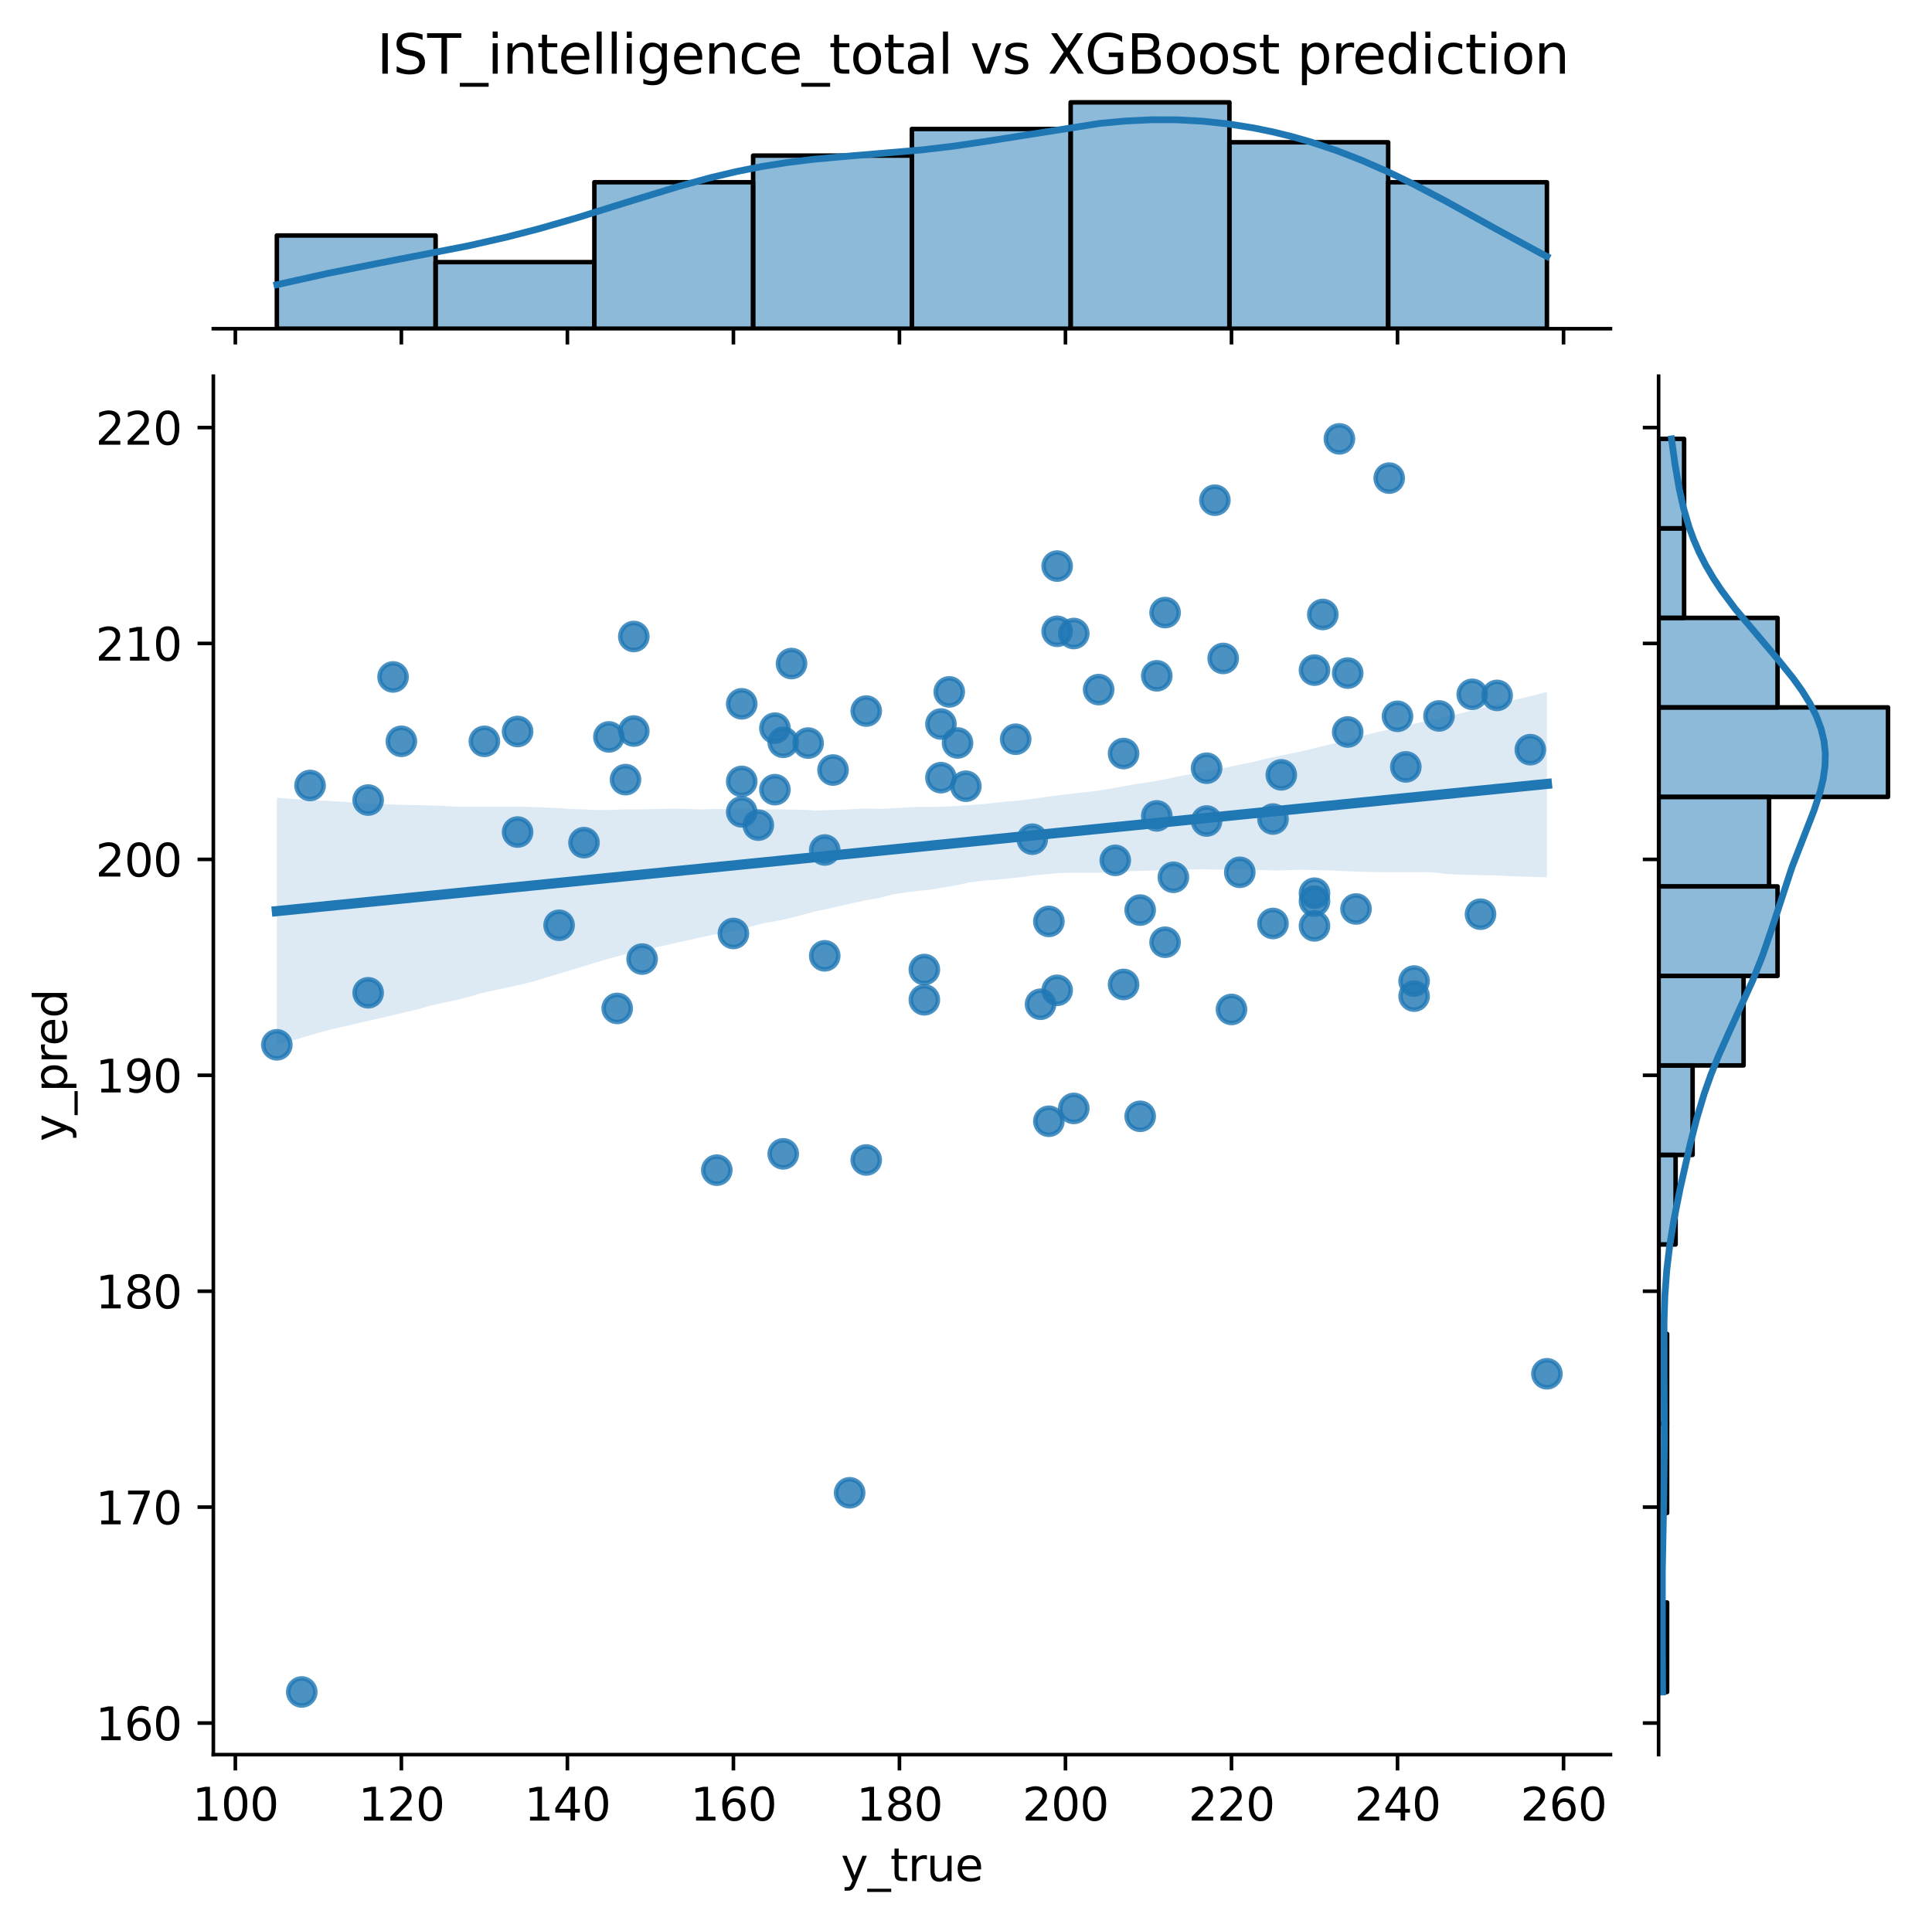 <?xml version="1.0" encoding="utf-8" standalone="no"?>
<!DOCTYPE svg PUBLIC "-//W3C//DTD SVG 1.1//EN"
  "http://www.w3.org/Graphics/SVG/1.1/DTD/svg11.dtd">
<svg xmlns:xlink="http://www.w3.org/1999/xlink" width="427.822pt" height="426.156pt" viewBox="0 0 427.822 426.156" xmlns="http://www.w3.org/2000/svg" version="1.1">
 <defs>
  <style type="text/css">*{stroke-linejoin: round; stroke-linecap: butt}</style>
 </defs>
 <g id="figure_1">
  <g id="patch_1">
   <path d="M 0 426.156 
L 427.822 426.156 
L 427.822 0 
L 0 0 
z
" style="fill: #ffffff"/>
  </g>
  <g id="axes_1">
   <g id="patch_2">
    <path d="M 47.244 388.6 
L 356.615 388.6 
L 356.615 83.321 
L 47.244 83.321 
z
" style="fill: #ffffff"/>
   </g>
   <g id="PathCollection_1">
    <defs>
     <path id="mc43c7a2739" d="M 0 3 
C 0.796 3 1.559 2.684 2.121 2.121 
C 2.684 1.559 3 0.796 3 0 
C 3 -0.796 2.684 -1.559 2.121 -2.121 
C 1.559 -2.684 0.796 -3 0 -3 
C -0.796 -3 -1.559 -2.684 -2.121 -2.121 
C -2.684 -1.559 -3 -0.796 -3 0 
C -3 0.796 -2.684 1.559 -2.121 2.121 
C -1.559 2.684 -0.796 3 0 3 
z
" style="stroke: #1f77b4; stroke-opacity: 0.8"/>
    </defs>
    <g clip-path="url(#pf71b9f3194)">
     <use xlink:href="#mc43c7a2739" x="311.303" y="169.844" style="fill: #1f77b4; fill-opacity: 0.8; stroke: #1f77b4; stroke-opacity: 0.8"/>
     <use xlink:href="#mc43c7a2739" x="175.275" y="146.959" style="fill: #1f77b4; fill-opacity: 0.8; stroke: #1f77b4; stroke-opacity: 0.8"/>
     <use xlink:href="#mc43c7a2739" x="230.422" y="222.411" style="fill: #1f77b4; fill-opacity: 0.8; stroke: #1f77b4; stroke-opacity: 0.8"/>
     <use xlink:href="#mc43c7a2739" x="228.583" y="185.858" style="fill: #1f77b4; fill-opacity: 0.8; stroke: #1f77b4; stroke-opacity: 0.8"/>
     <use xlink:href="#mc43c7a2739" x="313.141" y="220.61" style="fill: #1f77b4; fill-opacity: 0.8; stroke: #1f77b4; stroke-opacity: 0.8"/>
     <use xlink:href="#mc43c7a2739" x="138.511" y="172.665" style="fill: #1f77b4; fill-opacity: 0.8; stroke: #1f77b4; stroke-opacity: 0.8"/>
     <use xlink:href="#mc43c7a2739" x="326.008" y="153.769" style="fill: #1f77b4; fill-opacity: 0.8; stroke: #1f77b4; stroke-opacity: 0.8"/>
     <use xlink:href="#mc43c7a2739" x="291.082" y="148.413" style="fill: #1f77b4; fill-opacity: 0.8; stroke: #1f77b4; stroke-opacity: 0.8"/>
     <use xlink:href="#mc43c7a2739" x="142.187" y="212.408" style="fill: #1f77b4; fill-opacity: 0.8; stroke: #1f77b4; stroke-opacity: 0.8"/>
     <use xlink:href="#mc43c7a2739" x="81.526" y="219.874" style="fill: #1f77b4; fill-opacity: 0.8; stroke: #1f77b4; stroke-opacity: 0.8"/>
     <use xlink:href="#mc43c7a2739" x="167.922" y="182.744" style="fill: #1f77b4; fill-opacity: 0.8; stroke: #1f77b4; stroke-opacity: 0.8"/>
     <use xlink:href="#mc43c7a2739" x="270.862" y="145.827" style="fill: #1f77b4; fill-opacity: 0.8; stroke: #1f77b4; stroke-opacity: 0.8"/>
     <use xlink:href="#mc43c7a2739" x="191.819" y="157.479" style="fill: #1f77b4; fill-opacity: 0.8; stroke: #1f77b4; stroke-opacity: 0.8"/>
     <use xlink:href="#mc43c7a2739" x="267.186" y="181.831" style="fill: #1f77b4; fill-opacity: 0.8; stroke: #1f77b4; stroke-opacity: 0.8"/>
     <use xlink:href="#mc43c7a2739" x="300.274" y="201.314" style="fill: #1f77b4; fill-opacity: 0.8; stroke: #1f77b4; stroke-opacity: 0.8"/>
     <use xlink:href="#mc43c7a2739" x="66.821" y="374.724" style="fill: #1f77b4; fill-opacity: 0.8; stroke: #1f77b4; stroke-opacity: 0.8"/>
     <use xlink:href="#mc43c7a2739" x="243.289" y="152.728" style="fill: #1f77b4; fill-opacity: 0.8; stroke: #1f77b4; stroke-opacity: 0.8"/>
     <use xlink:href="#mc43c7a2739" x="327.847" y="202.471" style="fill: #1f77b4; fill-opacity: 0.8; stroke: #1f77b4; stroke-opacity: 0.8"/>
     <use xlink:href="#mc43c7a2739" x="224.907" y="163.721" style="fill: #1f77b4; fill-opacity: 0.8; stroke: #1f77b4; stroke-opacity: 0.8"/>
     <use xlink:href="#mc43c7a2739" x="68.659" y="173.959" style="fill: #1f77b4; fill-opacity: 0.8; stroke: #1f77b4; stroke-opacity: 0.8"/>
     <use xlink:href="#mc43c7a2739" x="191.819" y="256.902" style="fill: #1f77b4; fill-opacity: 0.8; stroke: #1f77b4; stroke-opacity: 0.8"/>
     <use xlink:href="#mc43c7a2739" x="269.024" y="110.78" style="fill: #1f77b4; fill-opacity: 0.8; stroke: #1f77b4; stroke-opacity: 0.8"/>
     <use xlink:href="#mc43c7a2739" x="188.143" y="330.611" style="fill: #1f77b4; fill-opacity: 0.8; stroke: #1f77b4; stroke-opacity: 0.8"/>
     <use xlink:href="#mc43c7a2739" x="162.408" y="206.737" style="fill: #1f77b4; fill-opacity: 0.8; stroke: #1f77b4; stroke-opacity: 0.8"/>
     <use xlink:href="#mc43c7a2739" x="257.995" y="208.682" style="fill: #1f77b4; fill-opacity: 0.8; stroke: #1f77b4; stroke-opacity: 0.8"/>
     <use xlink:href="#mc43c7a2739" x="184.466" y="170.54" style="fill: #1f77b4; fill-opacity: 0.8; stroke: #1f77b4; stroke-opacity: 0.8"/>
     <use xlink:href="#mc43c7a2739" x="173.437" y="255.547" style="fill: #1f77b4; fill-opacity: 0.8; stroke: #1f77b4; stroke-opacity: 0.8"/>
     <use xlink:href="#mc43c7a2739" x="204.687" y="214.726" style="fill: #1f77b4; fill-opacity: 0.8; stroke: #1f77b4; stroke-opacity: 0.8"/>
     <use xlink:href="#mc43c7a2739" x="140.349" y="161.903" style="fill: #1f77b4; fill-opacity: 0.8; stroke: #1f77b4; stroke-opacity: 0.8"/>
     <use xlink:href="#mc43c7a2739" x="267.186" y="170.138" style="fill: #1f77b4; fill-opacity: 0.8; stroke: #1f77b4; stroke-opacity: 0.8"/>
     <use xlink:href="#mc43c7a2739" x="291.082" y="197.819" style="fill: #1f77b4; fill-opacity: 0.8; stroke: #1f77b4; stroke-opacity: 0.8"/>
     <use xlink:href="#mc43c7a2739" x="291.082" y="205.055" style="fill: #1f77b4; fill-opacity: 0.8; stroke: #1f77b4; stroke-opacity: 0.8"/>
     <use xlink:href="#mc43c7a2739" x="164.246" y="179.805" style="fill: #1f77b4; fill-opacity: 0.8; stroke: #1f77b4; stroke-opacity: 0.8"/>
     <use xlink:href="#mc43c7a2739" x="234.098" y="219.326" style="fill: #1f77b4; fill-opacity: 0.8; stroke: #1f77b4; stroke-opacity: 0.8"/>
     <use xlink:href="#mc43c7a2739" x="298.435" y="162.116" style="fill: #1f77b4; fill-opacity: 0.8; stroke: #1f77b4; stroke-opacity: 0.8"/>
     <use xlink:href="#mc43c7a2739" x="307.626" y="105.89" style="fill: #1f77b4; fill-opacity: 0.8; stroke: #1f77b4; stroke-opacity: 0.8"/>
     <use xlink:href="#mc43c7a2739" x="283.73" y="171.608" style="fill: #1f77b4; fill-opacity: 0.8; stroke: #1f77b4; stroke-opacity: 0.8"/>
     <use xlink:href="#mc43c7a2739" x="309.465" y="158.646" style="fill: #1f77b4; fill-opacity: 0.8; stroke: #1f77b4; stroke-opacity: 0.8"/>
     <use xlink:href="#mc43c7a2739" x="140.349" y="140.969" style="fill: #1f77b4; fill-opacity: 0.8; stroke: #1f77b4; stroke-opacity: 0.8"/>
     <use xlink:href="#mc43c7a2739" x="298.435" y="149.07" style="fill: #1f77b4; fill-opacity: 0.8; stroke: #1f77b4; stroke-opacity: 0.8"/>
     <use xlink:href="#mc43c7a2739" x="281.891" y="204.526" style="fill: #1f77b4; fill-opacity: 0.8; stroke: #1f77b4; stroke-opacity: 0.8"/>
     <use xlink:href="#mc43c7a2739" x="257.995" y="135.671" style="fill: #1f77b4; fill-opacity: 0.8; stroke: #1f77b4; stroke-opacity: 0.8"/>
     <use xlink:href="#mc43c7a2739" x="114.614" y="184.278" style="fill: #1f77b4; fill-opacity: 0.8; stroke: #1f77b4; stroke-opacity: 0.8"/>
     <use xlink:href="#mc43c7a2739" x="213.878" y="174.125" style="fill: #1f77b4; fill-opacity: 0.8; stroke: #1f77b4; stroke-opacity: 0.8"/>
     <use xlink:href="#mc43c7a2739" x="252.48" y="247.23" style="fill: #1f77b4; fill-opacity: 0.8; stroke: #1f77b4; stroke-opacity: 0.8"/>
     <use xlink:href="#mc43c7a2739" x="313.141" y="217.277" style="fill: #1f77b4; fill-opacity: 0.8; stroke: #1f77b4; stroke-opacity: 0.8"/>
     <use xlink:href="#mc43c7a2739" x="232.26" y="248.328" style="fill: #1f77b4; fill-opacity: 0.8; stroke: #1f77b4; stroke-opacity: 0.8"/>
     <use xlink:href="#mc43c7a2739" x="171.599" y="174.891" style="fill: #1f77b4; fill-opacity: 0.8; stroke: #1f77b4; stroke-opacity: 0.8"/>
     <use xlink:href="#mc43c7a2739" x="342.552" y="304.253" style="fill: #1f77b4; fill-opacity: 0.8; stroke: #1f77b4; stroke-opacity: 0.8"/>
     <use xlink:href="#mc43c7a2739" x="252.48" y="201.559" style="fill: #1f77b4; fill-opacity: 0.8; stroke: #1f77b4; stroke-opacity: 0.8"/>
     <use xlink:href="#mc43c7a2739" x="234.098" y="125.371" style="fill: #1f77b4; fill-opacity: 0.8; stroke: #1f77b4; stroke-opacity: 0.8"/>
     <use xlink:href="#mc43c7a2739" x="237.774" y="245.485" style="fill: #1f77b4; fill-opacity: 0.8; stroke: #1f77b4; stroke-opacity: 0.8"/>
     <use xlink:href="#mc43c7a2739" x="318.656" y="158.556" style="fill: #1f77b4; fill-opacity: 0.8; stroke: #1f77b4; stroke-opacity: 0.8"/>
     <use xlink:href="#mc43c7a2739" x="246.965" y="190.543" style="fill: #1f77b4; fill-opacity: 0.8; stroke: #1f77b4; stroke-opacity: 0.8"/>
     <use xlink:href="#mc43c7a2739" x="248.804" y="166.888" style="fill: #1f77b4; fill-opacity: 0.8; stroke: #1f77b4; stroke-opacity: 0.8"/>
     <use xlink:href="#mc43c7a2739" x="171.599" y="161.26" style="fill: #1f77b4; fill-opacity: 0.8; stroke: #1f77b4; stroke-opacity: 0.8"/>
     <use xlink:href="#mc43c7a2739" x="204.687" y="221.428" style="fill: #1f77b4; fill-opacity: 0.8; stroke: #1f77b4; stroke-opacity: 0.8"/>
     <use xlink:href="#mc43c7a2739" x="136.673" y="223.338" style="fill: #1f77b4; fill-opacity: 0.8; stroke: #1f77b4; stroke-opacity: 0.8"/>
     <use xlink:href="#mc43c7a2739" x="232.26" y="204.067" style="fill: #1f77b4; fill-opacity: 0.8; stroke: #1f77b4; stroke-opacity: 0.8"/>
     <use xlink:href="#mc43c7a2739" x="281.891" y="181.395" style="fill: #1f77b4; fill-opacity: 0.8; stroke: #1f77b4; stroke-opacity: 0.8"/>
     <use xlink:href="#mc43c7a2739" x="87.041" y="149.923" style="fill: #1f77b4; fill-opacity: 0.8; stroke: #1f77b4; stroke-opacity: 0.8"/>
     <use xlink:href="#mc43c7a2739" x="208.363" y="172.233" style="fill: #1f77b4; fill-opacity: 0.8; stroke: #1f77b4; stroke-opacity: 0.8"/>
     <use xlink:href="#mc43c7a2739" x="61.306" y="231.395" style="fill: #1f77b4; fill-opacity: 0.8; stroke: #1f77b4; stroke-opacity: 0.8"/>
     <use xlink:href="#mc43c7a2739" x="272.7" y="223.563" style="fill: #1f77b4; fill-opacity: 0.8; stroke: #1f77b4; stroke-opacity: 0.8"/>
     <use xlink:href="#mc43c7a2739" x="81.526" y="177.19" style="fill: #1f77b4; fill-opacity: 0.8; stroke: #1f77b4; stroke-opacity: 0.8"/>
     <use xlink:href="#mc43c7a2739" x="182.628" y="188.252" style="fill: #1f77b4; fill-opacity: 0.8; stroke: #1f77b4; stroke-opacity: 0.8"/>
     <use xlink:href="#mc43c7a2739" x="182.628" y="211.688" style="fill: #1f77b4; fill-opacity: 0.8; stroke: #1f77b4; stroke-opacity: 0.8"/>
     <use xlink:href="#mc43c7a2739" x="331.523" y="154.01" style="fill: #1f77b4; fill-opacity: 0.8; stroke: #1f77b4; stroke-opacity: 0.8"/>
     <use xlink:href="#mc43c7a2739" x="178.952" y="164.568" style="fill: #1f77b4; fill-opacity: 0.8; stroke: #1f77b4; stroke-opacity: 0.8"/>
     <use xlink:href="#mc43c7a2739" x="338.876" y="166.031" style="fill: #1f77b4; fill-opacity: 0.8; stroke: #1f77b4; stroke-opacity: 0.8"/>
     <use xlink:href="#mc43c7a2739" x="164.246" y="173.061" style="fill: #1f77b4; fill-opacity: 0.8; stroke: #1f77b4; stroke-opacity: 0.8"/>
     <use xlink:href="#mc43c7a2739" x="88.879" y="164.18" style="fill: #1f77b4; fill-opacity: 0.8; stroke: #1f77b4; stroke-opacity: 0.8"/>
     <use xlink:href="#mc43c7a2739" x="158.731" y="259.158" style="fill: #1f77b4; fill-opacity: 0.8; stroke: #1f77b4; stroke-opacity: 0.8"/>
     <use xlink:href="#mc43c7a2739" x="292.921" y="136.089" style="fill: #1f77b4; fill-opacity: 0.8; stroke: #1f77b4; stroke-opacity: 0.8"/>
     <use xlink:href="#mc43c7a2739" x="173.437" y="164.4" style="fill: #1f77b4; fill-opacity: 0.8; stroke: #1f77b4; stroke-opacity: 0.8"/>
     <use xlink:href="#mc43c7a2739" x="259.833" y="194.295" style="fill: #1f77b4; fill-opacity: 0.8; stroke: #1f77b4; stroke-opacity: 0.8"/>
     <use xlink:href="#mc43c7a2739" x="237.774" y="140.309" style="fill: #1f77b4; fill-opacity: 0.8; stroke: #1f77b4; stroke-opacity: 0.8"/>
     <use xlink:href="#mc43c7a2739" x="114.614" y="162.005" style="fill: #1f77b4; fill-opacity: 0.8; stroke: #1f77b4; stroke-opacity: 0.8"/>
     <use xlink:href="#mc43c7a2739" x="134.835" y="163.203" style="fill: #1f77b4; fill-opacity: 0.8; stroke: #1f77b4; stroke-opacity: 0.8"/>
     <use xlink:href="#mc43c7a2739" x="107.261" y="164.186" style="fill: #1f77b4; fill-opacity: 0.8; stroke: #1f77b4; stroke-opacity: 0.8"/>
     <use xlink:href="#mc43c7a2739" x="234.098" y="139.82" style="fill: #1f77b4; fill-opacity: 0.8; stroke: #1f77b4; stroke-opacity: 0.8"/>
     <use xlink:href="#mc43c7a2739" x="256.156" y="180.694" style="fill: #1f77b4; fill-opacity: 0.8; stroke: #1f77b4; stroke-opacity: 0.8"/>
     <use xlink:href="#mc43c7a2739" x="291.082" y="199.579" style="fill: #1f77b4; fill-opacity: 0.8; stroke: #1f77b4; stroke-opacity: 0.8"/>
     <use xlink:href="#mc43c7a2739" x="129.32" y="186.625" style="fill: #1f77b4; fill-opacity: 0.8; stroke: #1f77b4; stroke-opacity: 0.8"/>
     <use xlink:href="#mc43c7a2739" x="296.597" y="97.197" style="fill: #1f77b4; fill-opacity: 0.8; stroke: #1f77b4; stroke-opacity: 0.8"/>
     <use xlink:href="#mc43c7a2739" x="164.246" y="155.876" style="fill: #1f77b4; fill-opacity: 0.8; stroke: #1f77b4; stroke-opacity: 0.8"/>
     <use xlink:href="#mc43c7a2739" x="210.201" y="153.235" style="fill: #1f77b4; fill-opacity: 0.8; stroke: #1f77b4; stroke-opacity: 0.8"/>
     <use xlink:href="#mc43c7a2739" x="123.805" y="204.919" style="fill: #1f77b4; fill-opacity: 0.8; stroke: #1f77b4; stroke-opacity: 0.8"/>
     <use xlink:href="#mc43c7a2739" x="248.804" y="218.029" style="fill: #1f77b4; fill-opacity: 0.8; stroke: #1f77b4; stroke-opacity: 0.8"/>
     <use xlink:href="#mc43c7a2739" x="208.363" y="160.352" style="fill: #1f77b4; fill-opacity: 0.8; stroke: #1f77b4; stroke-opacity: 0.8"/>
     <use xlink:href="#mc43c7a2739" x="274.539" y="193.193" style="fill: #1f77b4; fill-opacity: 0.8; stroke: #1f77b4; stroke-opacity: 0.8"/>
     <use xlink:href="#mc43c7a2739" x="212.039" y="164.544" style="fill: #1f77b4; fill-opacity: 0.8; stroke: #1f77b4; stroke-opacity: 0.8"/>
     <use xlink:href="#mc43c7a2739" x="256.156" y="149.672" style="fill: #1f77b4; fill-opacity: 0.8; stroke: #1f77b4; stroke-opacity: 0.8"/>
    </g>
   </g>
   <g id="PolyCollection_1">
    <path d="M 61.306 176.686 
L 61.306 231.418 
L 64.147 230.595 
L 66.988 229.771 
L 69.829 228.948 
L 72.67 228.148 
L 75.51 227.493 
L 78.351 226.837 
L 81.192 226.178 
L 84.033 225.519 
L 86.874 224.86 
L 89.715 224.201 
L 92.556 223.52 
L 95.397 222.702 
L 98.237 222.06 
L 101.078 221.469 
L 103.919 220.745 
L 106.76 219.915 
L 109.601 219.282 
L 112.442 218.675 
L 115.283 218.067 
L 118.124 217.354 
L 120.964 216.494 
L 123.805 215.634 
L 126.646 214.773 
L 129.487 213.913 
L 132.328 213.051 
L 135.169 212.19 
L 138.01 211.465 
L 140.85 210.824 
L 143.691 210.183 
L 146.532 209.542 
L 149.373 208.901 
L 152.214 208.259 
L 155.055 207.618 
L 157.896 207.027 
L 160.737 206.578 
L 163.577 205.998 
L 166.418 205.162 
L 169.259 204.419 
L 172.1 203.944 
L 174.941 203.344 
L 177.782 202.58 
L 180.623 201.82 
L 183.464 201.244 
L 186.304 200.581 
L 189.145 199.947 
L 191.986 199.326 
L 194.827 198.862 
L 197.668 198.096 
L 200.509 197.65 
L 203.35 197.277 
L 206.191 197.032 
L 209.031 196.526 
L 211.872 196.044 
L 214.713 195.408 
L 217.554 195.06 
L 220.395 194.854 
L 223.236 194.554 
L 226.077 194.277 
L 228.918 193.856 
L 231.758 193.6 
L 234.599 193.345 
L 237.44 193.297 
L 240.281 193.278 
L 243.122 193.282 
L 245.963 193.176 
L 248.804 192.966 
L 251.644 192.896 
L 254.485 192.825 
L 257.326 192.657 
L 260.167 192.607 
L 263.008 192.559 
L 265.849 192.51 
L 268.69 192.583 
L 271.531 192.586 
L 274.371 192.523 
L 277.212 192.606 
L 280.053 192.717 
L 282.894 192.784 
L 285.735 192.691 
L 288.576 192.62 
L 291.417 192.714 
L 294.258 192.751 
L 297.098 192.9 
L 299.939 193.002 
L 302.78 193.097 
L 305.621 193.167 
L 308.462 193.162 
L 311.303 193.158 
L 314.144 193.157 
L 316.985 193.167 
L 319.825 193.522 
L 322.666 193.664 
L 325.507 193.756 
L 328.348 193.846 
L 331.189 193.857 
L 334.03 194.027 
L 336.871 194.12 
L 339.712 194.213 
L 342.552 194.305 
L 342.552 153.23 
L 342.552 153.23 
L 339.712 153.987 
L 336.871 154.668 
L 334.03 155.273 
L 331.189 155.994 
L 328.348 156.77 
L 325.507 157.469 
L 322.666 158.168 
L 319.825 158.798 
L 316.985 159.416 
L 314.144 160.075 
L 311.303 160.761 
L 308.462 161.389 
L 305.621 161.991 
L 302.78 162.696 
L 299.939 163.436 
L 297.098 164.258 
L 294.258 164.931 
L 291.417 165.617 
L 288.576 166.325 
L 285.735 166.903 
L 282.894 167.48 
L 280.053 168.114 
L 277.212 168.805 
L 274.371 169.373 
L 271.531 170.01 
L 268.69 170.386 
L 265.849 171.033 
L 263.008 171.57 
L 260.167 172.12 
L 257.326 172.715 
L 254.485 173.236 
L 251.644 173.619 
L 248.804 174.142 
L 245.963 174.664 
L 243.122 175.11 
L 240.281 175.455 
L 237.44 175.767 
L 234.599 176.13 
L 231.758 176.469 
L 228.918 176.886 
L 226.077 177.273 
L 223.236 177.503 
L 220.395 177.797 
L 217.554 178.095 
L 214.713 178.306 
L 211.872 178.519 
L 209.031 178.63 
L 206.191 178.723 
L 203.35 178.712 
L 200.509 178.838 
L 197.668 179.017 
L 194.827 179.159 
L 191.986 179.048 
L 189.145 179.188 
L 186.304 179.334 
L 183.464 179.4 
L 180.623 179.517 
L 177.782 179.328 
L 174.941 179.293 
L 172.1 179.255 
L 169.259 179.255 
L 166.418 179.243 
L 163.577 179.191 
L 160.737 179.22 
L 157.896 179.164 
L 155.055 179.276 
L 152.214 179.155 
L 149.373 179.096 
L 146.532 179.154 
L 143.691 179.212 
L 140.85 179.262 
L 138.01 179.256 
L 135.169 179.379 
L 132.328 179.403 
L 129.487 179.266 
L 126.646 179.175 
L 123.805 178.996 
L 120.964 178.857 
L 118.124 178.725 
L 115.283 178.665 
L 112.442 178.666 
L 109.601 178.667 
L 106.76 178.658 
L 103.919 178.658 
L 101.078 178.654 
L 98.237 178.479 
L 95.397 178.386 
L 92.556 178.308 
L 89.715 178.271 
L 86.874 178.166 
L 84.033 178.039 
L 81.192 177.912 
L 78.351 177.735 
L 75.51 177.556 
L 72.67 177.377 
L 69.829 177.252 
L 66.988 177.087 
L 64.147 176.877 
L 61.306 176.686 
z
" clip-path="url(#pf71b9f3194)" style="fill: #1f77b4; fill-opacity: 0.15"/>
   </g>
   <g id="matplotlib.axis_1">
    <g id="xtick_1">
     <g id="line2d_1">
      <defs>
       <path id="mcbb95a5748" d="M 0 0 
L 0 3.5 
" style="stroke: #000000; stroke-width: 0.8"/>
      </defs>
      <g>
       <use xlink:href="#mcbb95a5748" x="52.115" y="388.6" style="stroke: #000000; stroke-width: 0.8"/>
      </g>
     </g>
     <g id="text_1">
      <!-- 100 -->
      <g transform="translate(42.571 403.198) scale(0.1 -0.1)">
       <defs>
        <path id="DejaVuSans-31" d="M 794 531 
L 1825 531 
L 1825 4091 
L 703 3866 
L 703 4441 
L 1819 4666 
L 2450 4666 
L 2450 531 
L 3481 531 
L 3481 0 
L 794 0 
L 794 531 
z
" transform="scale(0.016)"/>
        <path id="DejaVuSans-30" d="M 2034 4250 
Q 1547 4250 1301 3770 
Q 1056 3291 1056 2328 
Q 1056 1369 1301 889 
Q 1547 409 2034 409 
Q 2525 409 2770 889 
Q 3016 1369 3016 2328 
Q 3016 3291 2770 3770 
Q 2525 4250 2034 4250 
z
M 2034 4750 
Q 2819 4750 3233 4129 
Q 3647 3509 3647 2328 
Q 3647 1150 3233 529 
Q 2819 -91 2034 -91 
Q 1250 -91 836 529 
Q 422 1150 422 2328 
Q 422 3509 836 4129 
Q 1250 4750 2034 4750 
z
" transform="scale(0.016)"/>
       </defs>
       <use xlink:href="#DejaVuSans-31"/>
       <use xlink:href="#DejaVuSans-30" x="63.623"/>
       <use xlink:href="#DejaVuSans-30" x="127.246"/>
      </g>
     </g>
    </g>
    <g id="xtick_2">
     <g id="line2d_2">
      <g>
       <use xlink:href="#mcbb95a5748" x="88.879" y="388.6" style="stroke: #000000; stroke-width: 0.8"/>
      </g>
     </g>
     <g id="text_2">
      <!-- 120 -->
      <g transform="translate(79.335 403.198) scale(0.1 -0.1)">
       <defs>
        <path id="DejaVuSans-32" d="M 1228 531 
L 3431 531 
L 3431 0 
L 469 0 
L 469 531 
Q 828 903 1448 1529 
Q 2069 2156 2228 2338 
Q 2531 2678 2651 2914 
Q 2772 3150 2772 3378 
Q 2772 3750 2511 3984 
Q 2250 4219 1831 4219 
Q 1534 4219 1204 4116 
Q 875 4013 500 3803 
L 500 4441 
Q 881 4594 1212 4672 
Q 1544 4750 1819 4750 
Q 2544 4750 2975 4387 
Q 3406 4025 3406 3419 
Q 3406 3131 3298 2873 
Q 3191 2616 2906 2266 
Q 2828 2175 2409 1742 
Q 1991 1309 1228 531 
z
" transform="scale(0.016)"/>
       </defs>
       <use xlink:href="#DejaVuSans-31"/>
       <use xlink:href="#DejaVuSans-32" x="63.623"/>
       <use xlink:href="#DejaVuSans-30" x="127.246"/>
      </g>
     </g>
    </g>
    <g id="xtick_3">
     <g id="line2d_3">
      <g>
       <use xlink:href="#mcbb95a5748" x="125.643" y="388.6" style="stroke: #000000; stroke-width: 0.8"/>
      </g>
     </g>
     <g id="text_3">
      <!-- 140 -->
      <g transform="translate(116.1 403.198) scale(0.1 -0.1)">
       <defs>
        <path id="DejaVuSans-34" d="M 2419 4116 
L 825 1625 
L 2419 1625 
L 2419 4116 
z
M 2253 4666 
L 3047 4666 
L 3047 1625 
L 3713 1625 
L 3713 1100 
L 3047 1100 
L 3047 0 
L 2419 0 
L 2419 1100 
L 313 1100 
L 313 1709 
L 2253 4666 
z
" transform="scale(0.016)"/>
       </defs>
       <use xlink:href="#DejaVuSans-31"/>
       <use xlink:href="#DejaVuSans-34" x="63.623"/>
       <use xlink:href="#DejaVuSans-30" x="127.246"/>
      </g>
     </g>
    </g>
    <g id="xtick_4">
     <g id="line2d_4">
      <g>
       <use xlink:href="#mcbb95a5748" x="162.408" y="388.6" style="stroke: #000000; stroke-width: 0.8"/>
      </g>
     </g>
     <g id="text_4">
      <!-- 160 -->
      <g transform="translate(152.864 403.198) scale(0.1 -0.1)">
       <defs>
        <path id="DejaVuSans-36" d="M 2113 2584 
Q 1688 2584 1439 2293 
Q 1191 2003 1191 1497 
Q 1191 994 1439 701 
Q 1688 409 2113 409 
Q 2538 409 2786 701 
Q 3034 994 3034 1497 
Q 3034 2003 2786 2293 
Q 2538 2584 2113 2584 
z
M 3366 4563 
L 3366 3988 
Q 3128 4100 2886 4159 
Q 2644 4219 2406 4219 
Q 1781 4219 1451 3797 
Q 1122 3375 1075 2522 
Q 1259 2794 1537 2939 
Q 1816 3084 2150 3084 
Q 2853 3084 3261 2657 
Q 3669 2231 3669 1497 
Q 3669 778 3244 343 
Q 2819 -91 2113 -91 
Q 1303 -91 875 529 
Q 447 1150 447 2328 
Q 447 3434 972 4092 
Q 1497 4750 2381 4750 
Q 2619 4750 2861 4703 
Q 3103 4656 3366 4563 
z
" transform="scale(0.016)"/>
       </defs>
       <use xlink:href="#DejaVuSans-31"/>
       <use xlink:href="#DejaVuSans-36" x="63.623"/>
       <use xlink:href="#DejaVuSans-30" x="127.246"/>
      </g>
     </g>
    </g>
    <g id="xtick_5">
     <g id="line2d_5">
      <g>
       <use xlink:href="#mcbb95a5748" x="199.172" y="388.6" style="stroke: #000000; stroke-width: 0.8"/>
      </g>
     </g>
     <g id="text_5">
      <!-- 180 -->
      <g transform="translate(189.628 403.198) scale(0.1 -0.1)">
       <defs>
        <path id="DejaVuSans-38" d="M 2034 2216 
Q 1584 2216 1326 1975 
Q 1069 1734 1069 1313 
Q 1069 891 1326 650 
Q 1584 409 2034 409 
Q 2484 409 2743 651 
Q 3003 894 3003 1313 
Q 3003 1734 2745 1975 
Q 2488 2216 2034 2216 
z
M 1403 2484 
Q 997 2584 770 2862 
Q 544 3141 544 3541 
Q 544 4100 942 4425 
Q 1341 4750 2034 4750 
Q 2731 4750 3128 4425 
Q 3525 4100 3525 3541 
Q 3525 3141 3298 2862 
Q 3072 2584 2669 2484 
Q 3125 2378 3379 2068 
Q 3634 1759 3634 1313 
Q 3634 634 3220 271 
Q 2806 -91 2034 -91 
Q 1263 -91 848 271 
Q 434 634 434 1313 
Q 434 1759 690 2068 
Q 947 2378 1403 2484 
z
M 1172 3481 
Q 1172 3119 1398 2916 
Q 1625 2713 2034 2713 
Q 2441 2713 2670 2916 
Q 2900 3119 2900 3481 
Q 2900 3844 2670 4047 
Q 2441 4250 2034 4250 
Q 1625 4250 1398 4047 
Q 1172 3844 1172 3481 
z
" transform="scale(0.016)"/>
       </defs>
       <use xlink:href="#DejaVuSans-31"/>
       <use xlink:href="#DejaVuSans-38" x="63.623"/>
       <use xlink:href="#DejaVuSans-30" x="127.246"/>
      </g>
     </g>
    </g>
    <g id="xtick_6">
     <g id="line2d_6">
      <g>
       <use xlink:href="#mcbb95a5748" x="235.936" y="388.6" style="stroke: #000000; stroke-width: 0.8"/>
      </g>
     </g>
     <g id="text_6">
      <!-- 200 -->
      <g transform="translate(226.392 403.198) scale(0.1 -0.1)">
       <use xlink:href="#DejaVuSans-32"/>
       <use xlink:href="#DejaVuSans-30" x="63.623"/>
       <use xlink:href="#DejaVuSans-30" x="127.246"/>
      </g>
     </g>
    </g>
    <g id="xtick_7">
     <g id="line2d_7">
      <g>
       <use xlink:href="#mcbb95a5748" x="272.7" y="388.6" style="stroke: #000000; stroke-width: 0.8"/>
      </g>
     </g>
     <g id="text_7">
      <!-- 220 -->
      <g transform="translate(263.157 403.198) scale(0.1 -0.1)">
       <use xlink:href="#DejaVuSans-32"/>
       <use xlink:href="#DejaVuSans-32" x="63.623"/>
       <use xlink:href="#DejaVuSans-30" x="127.246"/>
      </g>
     </g>
    </g>
    <g id="xtick_8">
     <g id="line2d_8">
      <g>
       <use xlink:href="#mcbb95a5748" x="309.465" y="388.6" style="stroke: #000000; stroke-width: 0.8"/>
      </g>
     </g>
     <g id="text_8">
      <!-- 240 -->
      <g transform="translate(299.921 403.198) scale(0.1 -0.1)">
       <use xlink:href="#DejaVuSans-32"/>
       <use xlink:href="#DejaVuSans-34" x="63.623"/>
       <use xlink:href="#DejaVuSans-30" x="127.246"/>
      </g>
     </g>
    </g>
    <g id="xtick_9">
     <g id="line2d_9">
      <g>
       <use xlink:href="#mcbb95a5748" x="346.229" y="388.6" style="stroke: #000000; stroke-width: 0.8"/>
      </g>
     </g>
     <g id="text_9">
      <!-- 260 -->
      <g transform="translate(336.685 403.198) scale(0.1 -0.1)">
       <use xlink:href="#DejaVuSans-32"/>
       <use xlink:href="#DejaVuSans-36" x="63.623"/>
       <use xlink:href="#DejaVuSans-30" x="127.246"/>
      </g>
     </g>
    </g>
    <g id="text_10">
     <!-- y_true -->
     <g transform="translate(186.209 416.598) scale(0.1 -0.1)">
      <defs>
       <path id="DejaVuSans-79" d="M 2059 -325 
Q 1816 -950 1584 -1140 
Q 1353 -1331 966 -1331 
L 506 -1331 
L 506 -850 
L 844 -850 
Q 1081 -850 1212 -737 
Q 1344 -625 1503 -206 
L 1606 56 
L 191 3500 
L 800 3500 
L 1894 763 
L 2988 3500 
L 3597 3500 
L 2059 -325 
z
" transform="scale(0.016)"/>
       <path id="DejaVuSans-5f" d="M 3263 -1063 
L 3263 -1509 
L -63 -1509 
L -63 -1063 
L 3263 -1063 
z
" transform="scale(0.016)"/>
       <path id="DejaVuSans-74" d="M 1172 4494 
L 1172 3500 
L 2356 3500 
L 2356 3053 
L 1172 3053 
L 1172 1153 
Q 1172 725 1289 603 
Q 1406 481 1766 481 
L 2356 481 
L 2356 0 
L 1766 0 
Q 1100 0 847 248 
Q 594 497 594 1153 
L 594 3053 
L 172 3053 
L 172 3500 
L 594 3500 
L 594 4494 
L 1172 4494 
z
" transform="scale(0.016)"/>
       <path id="DejaVuSans-72" d="M 2631 2963 
Q 2534 3019 2420 3045 
Q 2306 3072 2169 3072 
Q 1681 3072 1420 2755 
Q 1159 2438 1159 1844 
L 1159 0 
L 581 0 
L 581 3500 
L 1159 3500 
L 1159 2956 
Q 1341 3275 1631 3429 
Q 1922 3584 2338 3584 
Q 2397 3584 2469 3576 
Q 2541 3569 2628 3553 
L 2631 2963 
z
" transform="scale(0.016)"/>
       <path id="DejaVuSans-75" d="M 544 1381 
L 544 3500 
L 1119 3500 
L 1119 1403 
Q 1119 906 1312 657 
Q 1506 409 1894 409 
Q 2359 409 2629 706 
Q 2900 1003 2900 1516 
L 2900 3500 
L 3475 3500 
L 3475 0 
L 2900 0 
L 2900 538 
Q 2691 219 2414 64 
Q 2138 -91 1772 -91 
Q 1169 -91 856 284 
Q 544 659 544 1381 
z
M 1991 3584 
L 1991 3584 
z
" transform="scale(0.016)"/>
       <path id="DejaVuSans-65" d="M 3597 1894 
L 3597 1613 
L 953 1613 
Q 991 1019 1311 708 
Q 1631 397 2203 397 
Q 2534 397 2845 478 
Q 3156 559 3463 722 
L 3463 178 
Q 3153 47 2828 -22 
Q 2503 -91 2169 -91 
Q 1331 -91 842 396 
Q 353 884 353 1716 
Q 353 2575 817 3079 
Q 1281 3584 2069 3584 
Q 2775 3584 3186 3129 
Q 3597 2675 3597 1894 
z
M 3022 2063 
Q 3016 2534 2758 2815 
Q 2500 3097 2075 3097 
Q 1594 3097 1305 2825 
Q 1016 2553 972 2059 
L 3022 2063 
z
" transform="scale(0.016)"/>
      </defs>
      <use xlink:href="#DejaVuSans-79"/>
      <use xlink:href="#DejaVuSans-5f" x="59.18"/>
      <use xlink:href="#DejaVuSans-74" x="109.18"/>
      <use xlink:href="#DejaVuSans-72" x="148.389"/>
      <use xlink:href="#DejaVuSans-75" x="189.502"/>
      <use xlink:href="#DejaVuSans-65" x="252.881"/>
     </g>
    </g>
   </g>
   <g id="matplotlib.axis_2">
    <g id="ytick_1">
     <g id="line2d_10">
      <defs>
       <path id="ma4455d9e9d" d="M 0 0 
L -3.5 0 
" style="stroke: #000000; stroke-width: 0.8"/>
      </defs>
      <g>
       <use xlink:href="#ma4455d9e9d" x="47.244" y="381.606" style="stroke: #000000; stroke-width: 0.8"/>
      </g>
     </g>
     <g id="text_11">
      <!-- 160 -->
      <g transform="translate(21.156 385.405) scale(0.1 -0.1)">
       <use xlink:href="#DejaVuSans-31"/>
       <use xlink:href="#DejaVuSans-36" x="63.623"/>
       <use xlink:href="#DejaVuSans-30" x="127.246"/>
      </g>
     </g>
    </g>
    <g id="ytick_2">
     <g id="line2d_11">
      <g>
       <use xlink:href="#ma4455d9e9d" x="47.244" y="333.786" style="stroke: #000000; stroke-width: 0.8"/>
      </g>
     </g>
     <g id="text_12">
      <!-- 170 -->
      <g transform="translate(21.156 337.586) scale(0.1 -0.1)">
       <defs>
        <path id="DejaVuSans-37" d="M 525 4666 
L 3525 4666 
L 3525 4397 
L 1831 0 
L 1172 0 
L 2766 4134 
L 525 4134 
L 525 4666 
z
" transform="scale(0.016)"/>
       </defs>
       <use xlink:href="#DejaVuSans-31"/>
       <use xlink:href="#DejaVuSans-37" x="63.623"/>
       <use xlink:href="#DejaVuSans-30" x="127.246"/>
      </g>
     </g>
    </g>
    <g id="ytick_3">
     <g id="line2d_12">
      <g>
       <use xlink:href="#ma4455d9e9d" x="47.244" y="285.967" style="stroke: #000000; stroke-width: 0.8"/>
      </g>
     </g>
     <g id="text_13">
      <!-- 180 -->
      <g transform="translate(21.156 289.766) scale(0.1 -0.1)">
       <use xlink:href="#DejaVuSans-31"/>
       <use xlink:href="#DejaVuSans-38" x="63.623"/>
       <use xlink:href="#DejaVuSans-30" x="127.246"/>
      </g>
     </g>
    </g>
    <g id="ytick_4">
     <g id="line2d_13">
      <g>
       <use xlink:href="#ma4455d9e9d" x="47.244" y="238.148" style="stroke: #000000; stroke-width: 0.8"/>
      </g>
     </g>
     <g id="text_14">
      <!-- 190 -->
      <g transform="translate(21.156 241.947) scale(0.1 -0.1)">
       <defs>
        <path id="DejaVuSans-39" d="M 703 97 
L 703 672 
Q 941 559 1184 500 
Q 1428 441 1663 441 
Q 2288 441 2617 861 
Q 2947 1281 2994 2138 
Q 2813 1869 2534 1725 
Q 2256 1581 1919 1581 
Q 1219 1581 811 2004 
Q 403 2428 403 3163 
Q 403 3881 828 4315 
Q 1253 4750 1959 4750 
Q 2769 4750 3195 4129 
Q 3622 3509 3622 2328 
Q 3622 1225 3098 567 
Q 2575 -91 1691 -91 
Q 1453 -91 1209 -44 
Q 966 3 703 97 
z
M 1959 2075 
Q 2384 2075 2632 2365 
Q 2881 2656 2881 3163 
Q 2881 3666 2632 3958 
Q 2384 4250 1959 4250 
Q 1534 4250 1286 3958 
Q 1038 3666 1038 3163 
Q 1038 2656 1286 2365 
Q 1534 2075 1959 2075 
z
" transform="scale(0.016)"/>
       </defs>
       <use xlink:href="#DejaVuSans-31"/>
       <use xlink:href="#DejaVuSans-39" x="63.623"/>
       <use xlink:href="#DejaVuSans-30" x="127.246"/>
      </g>
     </g>
    </g>
    <g id="ytick_5">
     <g id="line2d_14">
      <g>
       <use xlink:href="#ma4455d9e9d" x="47.244" y="190.329" style="stroke: #000000; stroke-width: 0.8"/>
      </g>
     </g>
     <g id="text_15">
      <!-- 200 -->
      <g transform="translate(21.156 194.128) scale(0.1 -0.1)">
       <use xlink:href="#DejaVuSans-32"/>
       <use xlink:href="#DejaVuSans-30" x="63.623"/>
       <use xlink:href="#DejaVuSans-30" x="127.246"/>
      </g>
     </g>
    </g>
    <g id="ytick_6">
     <g id="line2d_15">
      <g>
       <use xlink:href="#ma4455d9e9d" x="47.244" y="142.509" style="stroke: #000000; stroke-width: 0.8"/>
      </g>
     </g>
     <g id="text_16">
      <!-- 210 -->
      <g transform="translate(21.156 146.309) scale(0.1 -0.1)">
       <use xlink:href="#DejaVuSans-32"/>
       <use xlink:href="#DejaVuSans-31" x="63.623"/>
       <use xlink:href="#DejaVuSans-30" x="127.246"/>
      </g>
     </g>
    </g>
    <g id="ytick_7">
     <g id="line2d_16">
      <g>
       <use xlink:href="#ma4455d9e9d" x="47.244" y="94.69" style="stroke: #000000; stroke-width: 0.8"/>
      </g>
     </g>
     <g id="text_17">
      <!-- 220 -->
      <g transform="translate(21.156 98.489) scale(0.1 -0.1)">
       <use xlink:href="#DejaVuSans-32"/>
       <use xlink:href="#DejaVuSans-32" x="63.623"/>
       <use xlink:href="#DejaVuSans-30" x="127.246"/>
      </g>
     </g>
    </g>
    <g id="text_18">
     <!-- y_pred -->
     <g transform="translate(14.798 252.788) rotate(-90) scale(0.1 -0.1)">
      <defs>
       <path id="DejaVuSans-70" d="M 1159 525 
L 1159 -1331 
L 581 -1331 
L 581 3500 
L 1159 3500 
L 1159 2969 
Q 1341 3281 1617 3432 
Q 1894 3584 2278 3584 
Q 2916 3584 3314 3078 
Q 3713 2572 3713 1747 
Q 3713 922 3314 415 
Q 2916 -91 2278 -91 
Q 1894 -91 1617 61 
Q 1341 213 1159 525 
z
M 3116 1747 
Q 3116 2381 2855 2742 
Q 2594 3103 2138 3103 
Q 1681 3103 1420 2742 
Q 1159 2381 1159 1747 
Q 1159 1113 1420 752 
Q 1681 391 2138 391 
Q 2594 391 2855 752 
Q 3116 1113 3116 1747 
z
" transform="scale(0.016)"/>
       <path id="DejaVuSans-64" d="M 2906 2969 
L 2906 4863 
L 3481 4863 
L 3481 0 
L 2906 0 
L 2906 525 
Q 2725 213 2448 61 
Q 2172 -91 1784 -91 
Q 1150 -91 751 415 
Q 353 922 353 1747 
Q 353 2572 751 3078 
Q 1150 3584 1784 3584 
Q 2172 3584 2448 3432 
Q 2725 3281 2906 2969 
z
M 947 1747 
Q 947 1113 1208 752 
Q 1469 391 1925 391 
Q 2381 391 2643 752 
Q 2906 1113 2906 1747 
Q 2906 2381 2643 2742 
Q 2381 3103 1925 3103 
Q 1469 3103 1208 2742 
Q 947 2381 947 1747 
z
" transform="scale(0.016)"/>
      </defs>
      <use xlink:href="#DejaVuSans-79"/>
      <use xlink:href="#DejaVuSans-5f" x="59.18"/>
      <use xlink:href="#DejaVuSans-70" x="109.18"/>
      <use xlink:href="#DejaVuSans-72" x="172.656"/>
      <use xlink:href="#DejaVuSans-65" x="211.52"/>
      <use xlink:href="#DejaVuSans-64" x="273.043"/>
     </g>
    </g>
   </g>
   <g id="line2d_17">
    <path d="M 61.306 201.789 
L 64.147 201.504 
L 66.988 201.219 
L 69.829 200.935 
L 72.67 200.65 
L 75.51 200.366 
L 78.351 200.081 
L 81.192 199.797 
L 84.033 199.512 
L 86.874 199.227 
L 89.715 198.943 
L 92.556 198.658 
L 95.397 198.374 
L 98.237 198.089 
L 101.078 197.805 
L 103.919 197.52 
L 106.76 197.235 
L 109.601 196.951 
L 112.442 196.666 
L 115.283 196.382 
L 118.124 196.097 
L 120.964 195.812 
L 123.805 195.528 
L 126.646 195.243 
L 129.487 194.959 
L 132.328 194.674 
L 135.169 194.39 
L 138.01 194.105 
L 140.85 193.82 
L 143.691 193.536 
L 146.532 193.251 
L 149.373 192.967 
L 152.214 192.682 
L 155.055 192.398 
L 157.896 192.113 
L 160.737 191.828 
L 163.577 191.544 
L 166.418 191.259 
L 169.259 190.975 
L 172.1 190.69 
L 174.941 190.406 
L 177.782 190.121 
L 180.623 189.836 
L 183.464 189.552 
L 186.304 189.267 
L 189.145 188.983 
L 191.986 188.698 
L 194.827 188.414 
L 197.668 188.129 
L 200.509 187.844 
L 203.35 187.56 
L 206.191 187.275 
L 209.031 186.991 
L 211.872 186.706 
L 214.713 186.421 
L 217.554 186.137 
L 220.395 185.852 
L 223.236 185.568 
L 226.077 185.283 
L 228.918 184.999 
L 231.758 184.714 
L 234.599 184.429 
L 237.44 184.145 
L 240.281 183.86 
L 243.122 183.576 
L 245.963 183.291 
L 248.804 183.007 
L 251.644 182.722 
L 254.485 182.437 
L 257.326 182.153 
L 260.167 181.868 
L 263.008 181.584 
L 265.849 181.299 
L 268.69 181.015 
L 271.531 180.73 
L 274.371 180.445 
L 277.212 180.161 
L 280.053 179.876 
L 282.894 179.592 
L 285.735 179.307 
L 288.576 179.022 
L 291.417 178.738 
L 294.258 178.453 
L 297.098 178.169 
L 299.939 177.884 
L 302.78 177.6 
L 305.621 177.315 
L 308.462 177.03 
L 311.303 176.746 
L 314.144 176.461 
L 316.985 176.177 
L 319.825 175.892 
L 322.666 175.608 
L 325.507 175.323 
L 328.348 175.038 
L 331.189 174.754 
L 334.03 174.469 
L 336.871 174.185 
L 339.712 173.9 
L 342.552 173.616 
" clip-path="url(#pf71b9f3194)" style="fill: none; stroke: #1f77b4; stroke-width: 2.25; stroke-linecap: square"/>
   </g>
   <g id="patch_3">
    <path d="M 47.244 388.6 
L 47.244 83.321 
" style="fill: none; stroke: #000000; stroke-width: 0.8; stroke-linejoin: miter; stroke-linecap: square"/>
   </g>
   <g id="patch_4">
    <path d="M 47.244 388.6 
L 356.615 388.6 
" style="fill: none; stroke: #000000; stroke-width: 0.8; stroke-linejoin: miter; stroke-linecap: square"/>
   </g>
  </g>
  <g id="axes_2">
   <g id="patch_5">
    <path d="M 47.244 72.794 
L 356.615 72.794 
L 356.615 20.16 
L 47.244 20.16 
z
" style="fill: #ffffff"/>
   </g>
   <g id="patch_6">
    <path d="M 61.306 72.794 
L 96.462 72.794 
L 96.462 52.153 
L 61.306 52.153 
z
" clip-path="url(#p39f35211f6)" style="fill: #1f77b4; fill-opacity: 0.5; stroke: #000000; stroke-linejoin: miter"/>
   </g>
   <g id="patch_7">
    <path d="M 96.462 72.794 
L 131.618 72.794 
L 131.618 58.051 
L 96.462 58.051 
z
" clip-path="url(#p39f35211f6)" style="fill: #1f77b4; fill-opacity: 0.5; stroke: #000000; stroke-linejoin: miter"/>
   </g>
   <g id="patch_8">
    <path d="M 131.618 72.794 
L 166.773 72.794 
L 166.773 40.359 
L 131.618 40.359 
z
" clip-path="url(#p39f35211f6)" style="fill: #1f77b4; fill-opacity: 0.5; stroke: #000000; stroke-linejoin: miter"/>
   </g>
   <g id="patch_9">
    <path d="M 166.773 72.794 
L 201.929 72.794 
L 201.929 34.461 
L 166.773 34.461 
z
" clip-path="url(#p39f35211f6)" style="fill: #1f77b4; fill-opacity: 0.5; stroke: #000000; stroke-linejoin: miter"/>
   </g>
   <g id="patch_10">
    <path d="M 201.929 72.794 
L 237.085 72.794 
L 237.085 28.564 
L 201.929 28.564 
z
" clip-path="url(#p39f35211f6)" style="fill: #1f77b4; fill-opacity: 0.5; stroke: #000000; stroke-linejoin: miter"/>
   </g>
   <g id="patch_11">
    <path d="M 237.085 72.794 
L 272.241 72.794 
L 272.241 22.666 
L 237.085 22.666 
z
" clip-path="url(#p39f35211f6)" style="fill: #1f77b4; fill-opacity: 0.5; stroke: #000000; stroke-linejoin: miter"/>
   </g>
   <g id="patch_12">
    <path d="M 272.241 72.794 
L 307.397 72.794 
L 307.397 31.512 
L 272.241 31.512 
z
" clip-path="url(#p39f35211f6)" style="fill: #1f77b4; fill-opacity: 0.5; stroke: #000000; stroke-linejoin: miter"/>
   </g>
   <g id="patch_13">
    <path d="M 307.397 72.794 
L 342.552 72.794 
L 342.552 40.359 
L 307.397 40.359 
z
" clip-path="url(#p39f35211f6)" style="fill: #1f77b4; fill-opacity: 0.5; stroke: #000000; stroke-linejoin: miter"/>
   </g>
   <g id="matplotlib.axis_3">
    <g id="xtick_10">
     <g id="line2d_18">
      <g>
       <use xlink:href="#mcbb95a5748" x="52.115" y="72.794" style="stroke: #000000; stroke-width: 0.8"/>
      </g>
     </g>
    </g>
    <g id="xtick_11">
     <g id="line2d_19">
      <g>
       <use xlink:href="#mcbb95a5748" x="88.879" y="72.794" style="stroke: #000000; stroke-width: 0.8"/>
      </g>
     </g>
    </g>
    <g id="xtick_12">
     <g id="line2d_20">
      <g>
       <use xlink:href="#mcbb95a5748" x="125.643" y="72.794" style="stroke: #000000; stroke-width: 0.8"/>
      </g>
     </g>
    </g>
    <g id="xtick_13">
     <g id="line2d_21">
      <g>
       <use xlink:href="#mcbb95a5748" x="162.408" y="72.794" style="stroke: #000000; stroke-width: 0.8"/>
      </g>
     </g>
    </g>
    <g id="xtick_14">
     <g id="line2d_22">
      <g>
       <use xlink:href="#mcbb95a5748" x="199.172" y="72.794" style="stroke: #000000; stroke-width: 0.8"/>
      </g>
     </g>
    </g>
    <g id="xtick_15">
     <g id="line2d_23">
      <g>
       <use xlink:href="#mcbb95a5748" x="235.936" y="72.794" style="stroke: #000000; stroke-width: 0.8"/>
      </g>
     </g>
    </g>
    <g id="xtick_16">
     <g id="line2d_24">
      <g>
       <use xlink:href="#mcbb95a5748" x="272.7" y="72.794" style="stroke: #000000; stroke-width: 0.8"/>
      </g>
     </g>
    </g>
    <g id="xtick_17">
     <g id="line2d_25">
      <g>
       <use xlink:href="#mcbb95a5748" x="309.465" y="72.794" style="stroke: #000000; stroke-width: 0.8"/>
      </g>
     </g>
    </g>
    <g id="xtick_18">
     <g id="line2d_26">
      <g>
       <use xlink:href="#mcbb95a5748" x="346.229" y="72.794" style="stroke: #000000; stroke-width: 0.8"/>
      </g>
     </g>
    </g>
   </g>
   <g id="matplotlib.axis_4">
    <g id="ytick_8"/>
    <g id="ytick_9"/>
   </g>
   <g id="line2d_27">
    <path d="M 61.306 63.056 
L 72.612 60.541 
L 83.919 58.282 
L 103.705 54.441 
L 112.185 52.513 
L 119.251 50.688 
L 127.731 48.249 
L 140.451 44.287 
L 150.344 41.269 
L 157.41 39.335 
L 163.064 37.998 
L 168.717 36.879 
L 174.37 35.986 
L 180.023 35.294 
L 188.503 34.523 
L 204.049 33.208 
L 211.116 32.373 
L 218.182 31.333 
L 243.622 27.318 
L 249.275 26.794 
L 254.928 26.525 
L 260.581 26.535 
L 266.234 26.836 
L 271.887 27.432 
L 277.541 28.325 
L 281.781 29.191 
L 286.02 30.229 
L 290.26 31.439 
L 295.914 33.324 
L 301.567 35.514 
L 307.22 37.993 
L 312.873 40.728 
L 319.94 44.432 
L 331.246 50.695 
L 341.139 56.07 
L 342.552 56.803 
L 342.552 56.803 
" clip-path="url(#p39f35211f6)" style="fill: none; stroke: #1f77b4; stroke-width: 1.5; stroke-linecap: square"/>
   </g>
   <g id="patch_14">
    <path d="M 47.244 72.794 
L 356.615 72.794 
" style="fill: none; stroke: #000000; stroke-width: 0.8; stroke-linejoin: miter; stroke-linecap: square"/>
   </g>
  </g>
  <g id="axes_3">
   <g id="patch_15">
    <path d="M 367.283 388.6 
L 420.623 388.6 
L 420.623 83.321 
L 367.283 83.321 
z
" style="fill: #ffffff"/>
   </g>
   <g id="patch_16">
    <path d="M 367.283 374.724 
L 369.164 374.724 
L 369.164 354.9 
L 367.283 354.9 
z
" clip-path="url(#p1a7406d79f)" style="fill: #1f77b4; fill-opacity: 0.5; stroke: #000000; stroke-linejoin: miter"/>
   </g>
   <g id="patch_17">
    <path d="M 367.283 354.9 
L 367.283 354.9 
L 367.283 335.077 
L 367.283 335.077 
z
" clip-path="url(#p1a7406d79f)" style="fill: #1f77b4; fill-opacity: 0.5; stroke: #000000; stroke-linejoin: miter"/>
   </g>
   <g id="patch_18">
    <path d="M 367.283 335.077 
L 369.164 335.077 
L 369.164 315.254 
L 367.283 315.254 
z
" clip-path="url(#p1a7406d79f)" style="fill: #1f77b4; fill-opacity: 0.5; stroke: #000000; stroke-linejoin: miter"/>
   </g>
   <g id="patch_19">
    <path d="M 367.283 315.254 
L 369.164 315.254 
L 369.164 295.43 
L 367.283 295.43 
z
" clip-path="url(#p1a7406d79f)" style="fill: #1f77b4; fill-opacity: 0.5; stroke: #000000; stroke-linejoin: miter"/>
   </g>
   <g id="patch_20">
    <path d="M 367.283 295.43 
L 367.283 295.43 
L 367.283 275.607 
L 367.283 275.607 
z
" clip-path="url(#p1a7406d79f)" style="fill: #1f77b4; fill-opacity: 0.5; stroke: #000000; stroke-linejoin: miter"/>
   </g>
   <g id="patch_21">
    <path d="M 367.283 275.607 
L 371.046 275.607 
L 371.046 255.784 
L 367.283 255.784 
z
" clip-path="url(#p1a7406d79f)" style="fill: #1f77b4; fill-opacity: 0.5; stroke: #000000; stroke-linejoin: miter"/>
   </g>
   <g id="patch_22">
    <path d="M 367.283 255.784 
L 374.809 255.784 
L 374.809 235.961 
L 367.283 235.961 
z
" clip-path="url(#p1a7406d79f)" style="fill: #1f77b4; fill-opacity: 0.5; stroke: #000000; stroke-linejoin: miter"/>
   </g>
   <g id="patch_23">
    <path d="M 367.283 235.961 
L 386.097 235.961 
L 386.097 216.137 
L 367.283 216.137 
z
" clip-path="url(#p1a7406d79f)" style="fill: #1f77b4; fill-opacity: 0.5; stroke: #000000; stroke-linejoin: miter"/>
   </g>
   <g id="patch_24">
    <path d="M 367.283 216.137 
L 393.623 216.137 
L 393.623 196.314 
L 367.283 196.314 
z
" clip-path="url(#p1a7406d79f)" style="fill: #1f77b4; fill-opacity: 0.5; stroke: #000000; stroke-linejoin: miter"/>
   </g>
   <g id="patch_25">
    <path d="M 367.283 196.314 
L 391.742 196.314 
L 391.742 176.491 
L 367.283 176.491 
z
" clip-path="url(#p1a7406d79f)" style="fill: #1f77b4; fill-opacity: 0.5; stroke: #000000; stroke-linejoin: miter"/>
   </g>
   <g id="patch_26">
    <path d="M 367.283 176.491 
L 418.083 176.491 
L 418.083 156.667 
L 367.283 156.667 
z
" clip-path="url(#p1a7406d79f)" style="fill: #1f77b4; fill-opacity: 0.5; stroke: #000000; stroke-linejoin: miter"/>
   </g>
   <g id="patch_27">
    <path d="M 367.283 156.667 
L 393.623 156.667 
L 393.623 136.844 
L 367.283 136.844 
z
" clip-path="url(#p1a7406d79f)" style="fill: #1f77b4; fill-opacity: 0.5; stroke: #000000; stroke-linejoin: miter"/>
   </g>
   <g id="patch_28">
    <path d="M 367.283 136.844 
L 372.927 136.844 
L 372.927 117.021 
L 367.283 117.021 
z
" clip-path="url(#p1a7406d79f)" style="fill: #1f77b4; fill-opacity: 0.5; stroke: #000000; stroke-linejoin: miter"/>
   </g>
   <g id="patch_29">
    <path d="M 367.283 117.021 
L 372.927 117.021 
L 372.927 97.197 
L 367.283 97.197 
z
" clip-path="url(#p1a7406d79f)" style="fill: #1f77b4; fill-opacity: 0.5; stroke: #000000; stroke-linejoin: miter"/>
   </g>
   <g id="matplotlib.axis_5">
    <g id="xtick_19"/>
    <g id="xtick_20"/>
   </g>
   <g id="matplotlib.axis_6">
    <g id="ytick_10">
     <g id="line2d_28">
      <g>
       <use xlink:href="#ma4455d9e9d" x="367.283" y="381.606" style="stroke: #000000; stroke-width: 0.8"/>
      </g>
     </g>
    </g>
    <g id="ytick_11">
     <g id="line2d_29">
      <g>
       <use xlink:href="#ma4455d9e9d" x="367.283" y="333.786" style="stroke: #000000; stroke-width: 0.8"/>
      </g>
     </g>
    </g>
    <g id="ytick_12">
     <g id="line2d_30">
      <g>
       <use xlink:href="#ma4455d9e9d" x="367.283" y="285.967" style="stroke: #000000; stroke-width: 0.8"/>
      </g>
     </g>
    </g>
    <g id="ytick_13">
     <g id="line2d_31">
      <g>
       <use xlink:href="#ma4455d9e9d" x="367.283" y="238.148" style="stroke: #000000; stroke-width: 0.8"/>
      </g>
     </g>
    </g>
    <g id="ytick_14">
     <g id="line2d_32">
      <g>
       <use xlink:href="#ma4455d9e9d" x="367.283" y="190.329" style="stroke: #000000; stroke-width: 0.8"/>
      </g>
     </g>
    </g>
    <g id="ytick_15">
     <g id="line2d_33">
      <g>
       <use xlink:href="#ma4455d9e9d" x="367.283" y="142.509" style="stroke: #000000; stroke-width: 0.8"/>
      </g>
     </g>
    </g>
    <g id="ytick_16">
     <g id="line2d_34">
      <g>
       <use xlink:href="#ma4455d9e9d" x="367.283" y="94.69" style="stroke: #000000; stroke-width: 0.8"/>
      </g>
     </g>
    </g>
   </g>
   <g id="line2d_35">
    <path d="M 368.163 374.724 
L 368.112 362.172 
L 368.106 348.226 
L 368.396 332.886 
L 368.569 318.94 
L 368.497 304.993 
L 368.484 292.442 
L 368.674 286.864 
L 369.088 281.285 
L 369.76 275.707 
L 370.676 270.128 
L 372.065 263.155 
L 374.272 253.393 
L 375.702 247.815 
L 377.377 242.236 
L 378.855 238.052 
L 380.535 233.869 
L 383.027 228.29 
L 388.122 217.133 
L 390.331 211.555 
L 392.246 205.977 
L 396.827 192.031 
L 399.531 185.058 
L 401.703 179.479 
L 403.068 175.295 
L 403.732 172.506 
L 404.128 169.717 
L 404.201 166.928 
L 403.913 164.138 
L 403.245 161.349 
L 402.196 158.56 
L 400.785 155.771 
L 399.051 152.982 
L 397.047 150.192 
L 393.678 146.009 
L 384.253 134.852 
L 381.139 130.668 
L 379.301 127.879 
L 377.674 125.09 
L 376.259 122.3 
L 375.049 119.511 
L 374.029 116.722 
L 372.803 112.538 
L 371.863 108.354 
L 370.904 102.776 
L 370.137 97.197 
L 370.137 97.197 
" clip-path="url(#p1a7406d79f)" style="fill: none; stroke: #1f77b4; stroke-width: 1.5; stroke-linecap: square"/>
   </g>
   <g id="patch_30">
    <path d="M 367.283 388.6 
L 367.283 83.321 
" style="fill: none; stroke: #000000; stroke-width: 0.8; stroke-linejoin: miter; stroke-linecap: square"/>
   </g>
  </g>
  <g id="text_19">
   <!-- IST_intelligence_total vs XGBoost prediction -->
   <g transform="translate(83.457 16.318) scale(0.12 -0.12)">
    <defs>
     <path id="DejaVuSans-49" d="M 628 4666 
L 1259 4666 
L 1259 0 
L 628 0 
L 628 4666 
z
" transform="scale(0.016)"/>
     <path id="DejaVuSans-53" d="M 3425 4513 
L 3425 3897 
Q 3066 4069 2747 4153 
Q 2428 4238 2131 4238 
Q 1616 4238 1336 4038 
Q 1056 3838 1056 3469 
Q 1056 3159 1242 3001 
Q 1428 2844 1947 2747 
L 2328 2669 
Q 3034 2534 3370 2195 
Q 3706 1856 3706 1288 
Q 3706 609 3251 259 
Q 2797 -91 1919 -91 
Q 1588 -91 1214 -16 
Q 841 59 441 206 
L 441 856 
Q 825 641 1194 531 
Q 1563 422 1919 422 
Q 2459 422 2753 634 
Q 3047 847 3047 1241 
Q 3047 1584 2836 1778 
Q 2625 1972 2144 2069 
L 1759 2144 
Q 1053 2284 737 2584 
Q 422 2884 422 3419 
Q 422 4038 858 4394 
Q 1294 4750 2059 4750 
Q 2388 4750 2728 4690 
Q 3069 4631 3425 4513 
z
" transform="scale(0.016)"/>
     <path id="DejaVuSans-54" d="M -19 4666 
L 3928 4666 
L 3928 4134 
L 2272 4134 
L 2272 0 
L 1638 0 
L 1638 4134 
L -19 4134 
L -19 4666 
z
" transform="scale(0.016)"/>
     <path id="DejaVuSans-69" d="M 603 3500 
L 1178 3500 
L 1178 0 
L 603 0 
L 603 3500 
z
M 603 4863 
L 1178 4863 
L 1178 4134 
L 603 4134 
L 603 4863 
z
" transform="scale(0.016)"/>
     <path id="DejaVuSans-6e" d="M 3513 2113 
L 3513 0 
L 2938 0 
L 2938 2094 
Q 2938 2591 2744 2837 
Q 2550 3084 2163 3084 
Q 1697 3084 1428 2787 
Q 1159 2491 1159 1978 
L 1159 0 
L 581 0 
L 581 3500 
L 1159 3500 
L 1159 2956 
Q 1366 3272 1645 3428 
Q 1925 3584 2291 3584 
Q 2894 3584 3203 3211 
Q 3513 2838 3513 2113 
z
" transform="scale(0.016)"/>
     <path id="DejaVuSans-6c" d="M 603 4863 
L 1178 4863 
L 1178 0 
L 603 0 
L 603 4863 
z
" transform="scale(0.016)"/>
     <path id="DejaVuSans-67" d="M 2906 1791 
Q 2906 2416 2648 2759 
Q 2391 3103 1925 3103 
Q 1463 3103 1205 2759 
Q 947 2416 947 1791 
Q 947 1169 1205 825 
Q 1463 481 1925 481 
Q 2391 481 2648 825 
Q 2906 1169 2906 1791 
z
M 3481 434 
Q 3481 -459 3084 -895 
Q 2688 -1331 1869 -1331 
Q 1566 -1331 1297 -1286 
Q 1028 -1241 775 -1147 
L 775 -588 
Q 1028 -725 1275 -790 
Q 1522 -856 1778 -856 
Q 2344 -856 2625 -561 
Q 2906 -266 2906 331 
L 2906 616 
Q 2728 306 2450 153 
Q 2172 0 1784 0 
Q 1141 0 747 490 
Q 353 981 353 1791 
Q 353 2603 747 3093 
Q 1141 3584 1784 3584 
Q 2172 3584 2450 3431 
Q 2728 3278 2906 2969 
L 2906 3500 
L 3481 3500 
L 3481 434 
z
" transform="scale(0.016)"/>
     <path id="DejaVuSans-63" d="M 3122 3366 
L 3122 2828 
Q 2878 2963 2633 3030 
Q 2388 3097 2138 3097 
Q 1578 3097 1268 2742 
Q 959 2388 959 1747 
Q 959 1106 1268 751 
Q 1578 397 2138 397 
Q 2388 397 2633 464 
Q 2878 531 3122 666 
L 3122 134 
Q 2881 22 2623 -34 
Q 2366 -91 2075 -91 
Q 1284 -91 818 406 
Q 353 903 353 1747 
Q 353 2603 823 3093 
Q 1294 3584 2113 3584 
Q 2378 3584 2631 3529 
Q 2884 3475 3122 3366 
z
" transform="scale(0.016)"/>
     <path id="DejaVuSans-6f" d="M 1959 3097 
Q 1497 3097 1228 2736 
Q 959 2375 959 1747 
Q 959 1119 1226 758 
Q 1494 397 1959 397 
Q 2419 397 2687 759 
Q 2956 1122 2956 1747 
Q 2956 2369 2687 2733 
Q 2419 3097 1959 3097 
z
M 1959 3584 
Q 2709 3584 3137 3096 
Q 3566 2609 3566 1747 
Q 3566 888 3137 398 
Q 2709 -91 1959 -91 
Q 1206 -91 779 398 
Q 353 888 353 1747 
Q 353 2609 779 3096 
Q 1206 3584 1959 3584 
z
" transform="scale(0.016)"/>
     <path id="DejaVuSans-61" d="M 2194 1759 
Q 1497 1759 1228 1600 
Q 959 1441 959 1056 
Q 959 750 1161 570 
Q 1363 391 1709 391 
Q 2188 391 2477 730 
Q 2766 1069 2766 1631 
L 2766 1759 
L 2194 1759 
z
M 3341 1997 
L 3341 0 
L 2766 0 
L 2766 531 
Q 2569 213 2275 61 
Q 1981 -91 1556 -91 
Q 1019 -91 701 211 
Q 384 513 384 1019 
Q 384 1609 779 1909 
Q 1175 2209 1959 2209 
L 2766 2209 
L 2766 2266 
Q 2766 2663 2505 2880 
Q 2244 3097 1772 3097 
Q 1472 3097 1187 3025 
Q 903 2953 641 2809 
L 641 3341 
Q 956 3463 1253 3523 
Q 1550 3584 1831 3584 
Q 2591 3584 2966 3190 
Q 3341 2797 3341 1997 
z
" transform="scale(0.016)"/>
     <path id="DejaVuSans-20" transform="scale(0.016)"/>
     <path id="DejaVuSans-76" d="M 191 3500 
L 800 3500 
L 1894 563 
L 2988 3500 
L 3597 3500 
L 2284 0 
L 1503 0 
L 191 3500 
z
" transform="scale(0.016)"/>
     <path id="DejaVuSans-73" d="M 2834 3397 
L 2834 2853 
Q 2591 2978 2328 3040 
Q 2066 3103 1784 3103 
Q 1356 3103 1142 2972 
Q 928 2841 928 2578 
Q 928 2378 1081 2264 
Q 1234 2150 1697 2047 
L 1894 2003 
Q 2506 1872 2764 1633 
Q 3022 1394 3022 966 
Q 3022 478 2636 193 
Q 2250 -91 1575 -91 
Q 1294 -91 989 -36 
Q 684 19 347 128 
L 347 722 
Q 666 556 975 473 
Q 1284 391 1588 391 
Q 1994 391 2212 530 
Q 2431 669 2431 922 
Q 2431 1156 2273 1281 
Q 2116 1406 1581 1522 
L 1381 1569 
Q 847 1681 609 1914 
Q 372 2147 372 2553 
Q 372 3047 722 3315 
Q 1072 3584 1716 3584 
Q 2034 3584 2315 3537 
Q 2597 3491 2834 3397 
z
" transform="scale(0.016)"/>
     <path id="DejaVuSans-58" d="M 403 4666 
L 1081 4666 
L 2241 2931 
L 3406 4666 
L 4084 4666 
L 2584 2425 
L 4184 0 
L 3506 0 
L 2194 1984 
L 872 0 
L 191 0 
L 1856 2491 
L 403 4666 
z
" transform="scale(0.016)"/>
     <path id="DejaVuSans-47" d="M 3809 666 
L 3809 1919 
L 2778 1919 
L 2778 2438 
L 4434 2438 
L 4434 434 
Q 4069 175 3628 42 
Q 3188 -91 2688 -91 
Q 1594 -91 976 548 
Q 359 1188 359 2328 
Q 359 3472 976 4111 
Q 1594 4750 2688 4750 
Q 3144 4750 3555 4637 
Q 3966 4525 4313 4306 
L 4313 3634 
Q 3963 3931 3569 4081 
Q 3175 4231 2741 4231 
Q 1884 4231 1454 3753 
Q 1025 3275 1025 2328 
Q 1025 1384 1454 906 
Q 1884 428 2741 428 
Q 3075 428 3337 486 
Q 3600 544 3809 666 
z
" transform="scale(0.016)"/>
     <path id="DejaVuSans-42" d="M 1259 2228 
L 1259 519 
L 2272 519 
Q 2781 519 3026 730 
Q 3272 941 3272 1375 
Q 3272 1813 3026 2020 
Q 2781 2228 2272 2228 
L 1259 2228 
z
M 1259 4147 
L 1259 2741 
L 2194 2741 
Q 2656 2741 2882 2914 
Q 3109 3088 3109 3444 
Q 3109 3797 2882 3972 
Q 2656 4147 2194 4147 
L 1259 4147 
z
M 628 4666 
L 2241 4666 
Q 2963 4666 3353 4366 
Q 3744 4066 3744 3513 
Q 3744 3084 3544 2831 
Q 3344 2578 2956 2516 
Q 3422 2416 3680 2098 
Q 3938 1781 3938 1306 
Q 3938 681 3513 340 
Q 3088 0 2303 0 
L 628 0 
L 628 4666 
z
" transform="scale(0.016)"/>
    </defs>
    <use xlink:href="#DejaVuSans-49"/>
    <use xlink:href="#DejaVuSans-53" x="29.492"/>
    <use xlink:href="#DejaVuSans-54" x="92.969"/>
    <use xlink:href="#DejaVuSans-5f" x="154.053"/>
    <use xlink:href="#DejaVuSans-69" x="204.053"/>
    <use xlink:href="#DejaVuSans-6e" x="231.836"/>
    <use xlink:href="#DejaVuSans-74" x="295.215"/>
    <use xlink:href="#DejaVuSans-65" x="334.424"/>
    <use xlink:href="#DejaVuSans-6c" x="395.947"/>
    <use xlink:href="#DejaVuSans-6c" x="423.73"/>
    <use xlink:href="#DejaVuSans-69" x="451.514"/>
    <use xlink:href="#DejaVuSans-67" x="479.297"/>
    <use xlink:href="#DejaVuSans-65" x="542.773"/>
    <use xlink:href="#DejaVuSans-6e" x="604.297"/>
    <use xlink:href="#DejaVuSans-63" x="667.676"/>
    <use xlink:href="#DejaVuSans-65" x="722.656"/>
    <use xlink:href="#DejaVuSans-5f" x="784.18"/>
    <use xlink:href="#DejaVuSans-74" x="834.18"/>
    <use xlink:href="#DejaVuSans-6f" x="873.389"/>
    <use xlink:href="#DejaVuSans-74" x="934.57"/>
    <use xlink:href="#DejaVuSans-61" x="973.779"/>
    <use xlink:href="#DejaVuSans-6c" x="1035.059"/>
    <use xlink:href="#DejaVuSans-20" x="1062.842"/>
    <use xlink:href="#DejaVuSans-76" x="1094.629"/>
    <use xlink:href="#DejaVuSans-73" x="1153.809"/>
    <use xlink:href="#DejaVuSans-20" x="1205.908"/>
    <use xlink:href="#DejaVuSans-58" x="1237.695"/>
    <use xlink:href="#DejaVuSans-47" x="1306.201"/>
    <use xlink:href="#DejaVuSans-42" x="1383.691"/>
    <use xlink:href="#DejaVuSans-6f" x="1452.295"/>
    <use xlink:href="#DejaVuSans-6f" x="1513.477"/>
    <use xlink:href="#DejaVuSans-73" x="1574.658"/>
    <use xlink:href="#DejaVuSans-74" x="1626.758"/>
    <use xlink:href="#DejaVuSans-20" x="1665.967"/>
    <use xlink:href="#DejaVuSans-70" x="1697.754"/>
    <use xlink:href="#DejaVuSans-72" x="1761.23"/>
    <use xlink:href="#DejaVuSans-65" x="1800.094"/>
    <use xlink:href="#DejaVuSans-64" x="1861.617"/>
    <use xlink:href="#DejaVuSans-69" x="1925.094"/>
    <use xlink:href="#DejaVuSans-63" x="1952.877"/>
    <use xlink:href="#DejaVuSans-74" x="2007.857"/>
    <use xlink:href="#DejaVuSans-69" x="2047.066"/>
    <use xlink:href="#DejaVuSans-6f" x="2074.85"/>
    <use xlink:href="#DejaVuSans-6e" x="2136.031"/>
   </g>
  </g>
 </g>
 <defs>
  <clipPath id="pf71b9f3194">
   <rect x="47.244" y="83.321" width="309.371" height="305.279"/>
  </clipPath>
  <clipPath id="p39f35211f6">
   <rect x="47.244" y="20.16" width="309.371" height="52.634"/>
  </clipPath>
  <clipPath id="p1a7406d79f">
   <rect x="367.283" y="83.321" width="53.34" height="305.279"/>
  </clipPath>
 </defs>
</svg>
